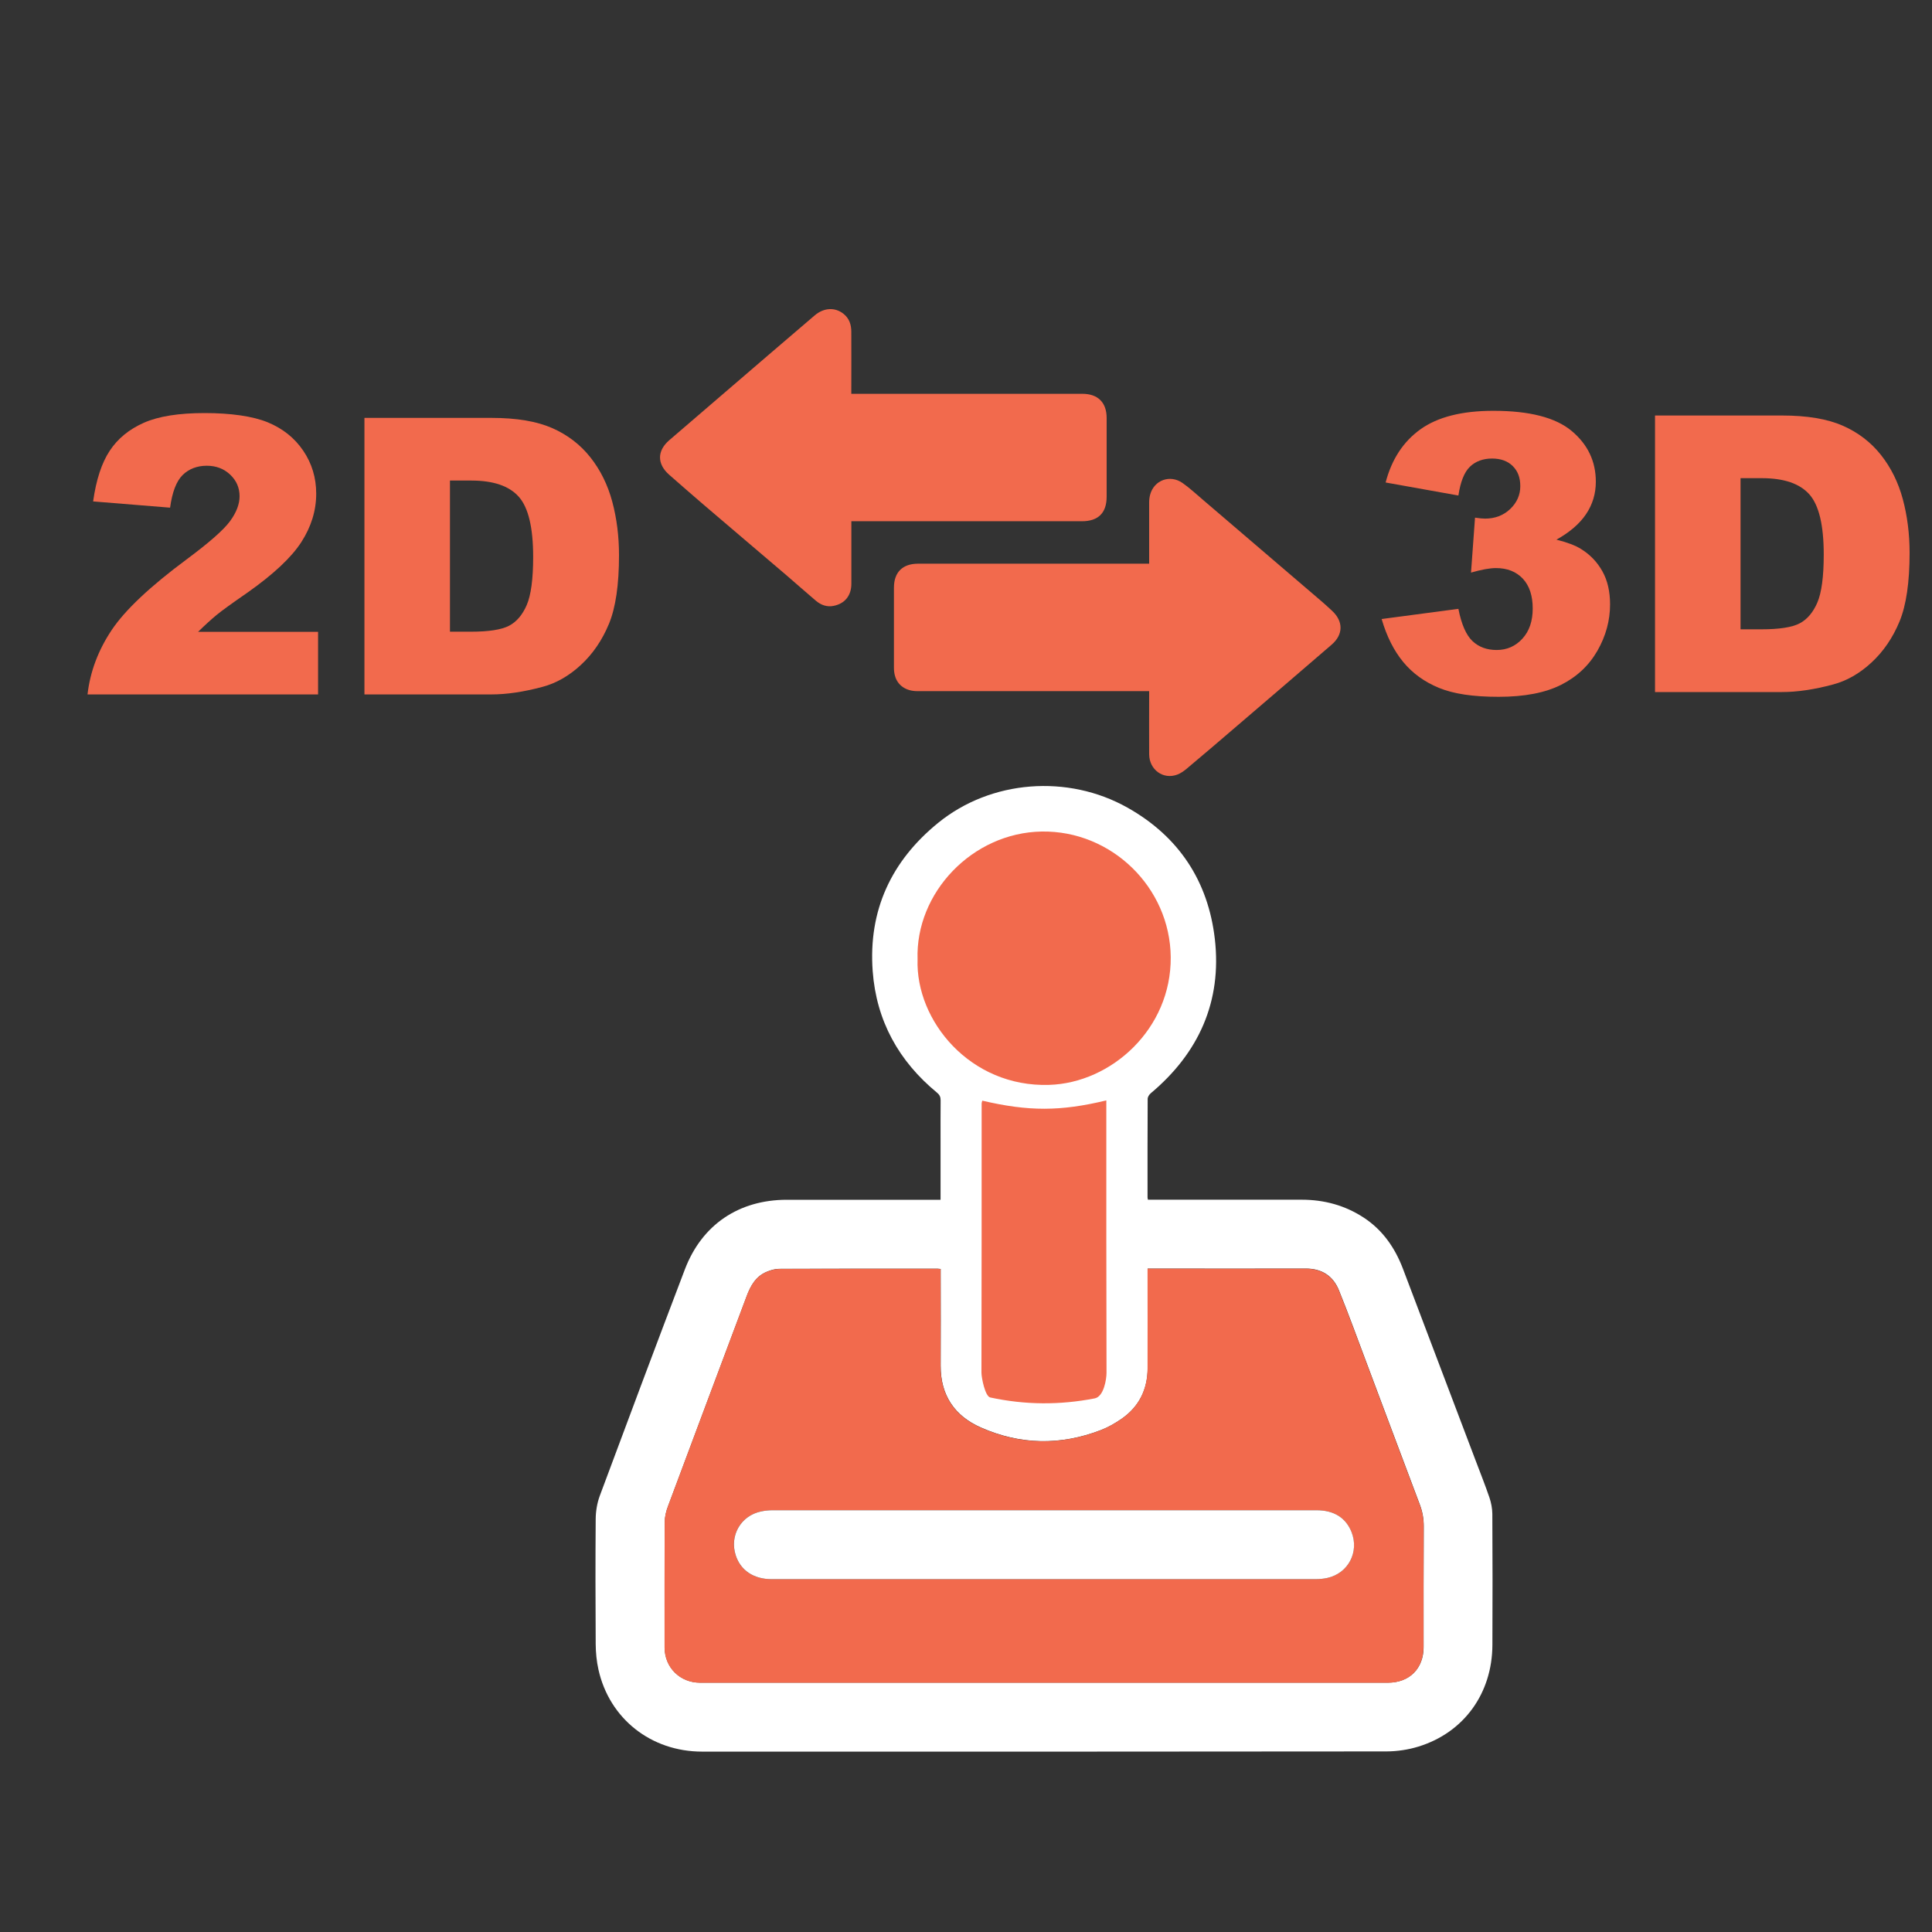 <?xml version="1.0" encoding="UTF-8"?>
<svg id="Layer_1" data-name="Layer 1" xmlns="http://www.w3.org/2000/svg" viewBox="0 0 300 300">
  <rect x="0" y="0" width="300" height="300" fill="#333333" stroke="none"/>
  <g>
    <path d="m178.44,87.54v-.62c0-2.97,0-5.94,0-8.91,0-.41.05-.83.16-1.22.61-2.23,3.07-3.15,5.01-1.8,1.12.78,2.13,1.73,3.18,2.62,5.98,5.11,11.96,10.23,17.94,15.35.72.61,1.43,1.24,2.12,1.89,1.76,1.64,1.75,3.68-.07,5.25-4.98,4.3-9.98,8.58-14.98,12.86-2.5,2.15-5.01,4.29-7.54,6.41-.43.36-.91.7-1.43.9-2.18.84-4.37-.73-4.39-3.14-.02-3.06,0-6.11,0-9.17,0-.19,0-.37,0-.64h-.67c-11.78,0-23.56,0-35.34,0-1.75,0-3.05-.89-3.46-2.38-.11-.39-.16-.81-.16-1.22-.01-4.16,0-8.31,0-12.47,0-2.39,1.34-3.72,3.75-3.72,11.71,0,23.43,0,35.14,0,.22,0,.44,0,.74,0Z" fill="#f26a4d"/>
    <path d="m132.2,61.15h.72c11.71,0,23.43,0,35.14,0,2.42,0,3.78,1.34,3.78,3.76,0,4.07,0,8.14,0,12.21,0,2.53-1.3,3.82-3.86,3.82-11.7,0-23.39,0-35.09,0-.2,0-.41,0-.69,0,0,.21,0,.39,0,.57,0,3.04,0,6.08,0,9.12,0,1.85-1,3.1-2.76,3.45-1.03.21-1.95-.13-2.73-.78-1.55-1.31-3.06-2.66-4.6-3.98-4.3-3.67-8.61-7.32-12.91-11-1.78-1.52-3.53-3.06-5.29-4.6-1.9-1.67-1.9-3.72.02-5.37,5.18-4.46,10.37-8.92,15.56-13.37,2.33-2,4.67-4.01,7.01-6,1.42-1.21,3.15-1.31,4.48-.25.9.71,1.21,1.7,1.21,2.78.02,3.01,0,6.01,0,9.02,0,.19,0,.37,0,.64Z" fill="#f26a4d"/>
  </g>
  <g>
    <path d="m49.39,107.83H13.59c.41-3.54,1.66-6.86,3.74-9.98s5.98-6.79,11.7-11.03c3.5-2.6,5.73-4.57,6.71-5.92s1.46-2.63,1.46-3.84c0-1.31-.48-2.43-1.45-3.35s-2.18-1.39-3.65-1.39-2.77.48-3.74,1.44-1.62,2.65-1.95,5.07l-11.95-.97c.47-3.36,1.33-5.98,2.58-7.87s3.01-3.33,5.29-4.34,5.42-1.51,9.45-1.51,7.47.48,9.8,1.44,4.17,2.43,5.51,4.41,2.01,4.2,2.01,6.67c0,2.62-.77,5.12-2.3,7.5s-4.32,5-8.36,7.85c-2.4,1.66-4.01,2.82-4.82,3.49s-1.76,1.53-2.86,2.61h18.63v9.73Z" fill="#f26a4d"/>
    <path d="m56.6,64.89h19.72c3.89,0,7.03.53,9.42,1.58s4.37,2.57,5.93,4.54,2.7,4.27,3.4,6.88,1.05,5.39,1.05,8.32c0,4.59-.52,8.15-1.57,10.68s-2.5,4.65-4.35,6.36-3.85,2.85-5.98,3.41c-2.91.78-5.55,1.17-7.91,1.17h-19.72v-42.95Zm13.27,9.73v23.47h3.25c2.77,0,4.75-.31,5.92-.92s2.09-1.69,2.75-3.22,1-4.02,1-7.46c0-4.55-.74-7.67-2.23-9.35s-3.95-2.52-7.38-2.52h-3.31Z" fill="#f26a4d"/>
  </g>
  <g>
    <path d="m226.44,76.94l-11.28-2.02c.94-3.59,2.74-6.35,5.41-8.26s6.44-2.87,11.32-2.87c5.61,0,9.66,1.04,12.16,3.13s3.75,4.72,3.75,7.88c0,1.86-.51,3.54-1.52,5.04s-2.55,2.82-4.6,3.96c1.66.41,2.93.89,3.81,1.44,1.43.88,2.53,2.04,3.33,3.47s1.19,3.15,1.19,5.14c0,2.5-.65,4.9-1.96,7.19s-3.19,4.06-5.65,5.3-5.69,1.86-9.7,1.86-6.99-.46-9.24-1.38-4.11-2.26-5.57-4.03-2.57-3.99-3.35-6.67l11.92-1.58c.47,2.4,1.2,4.07,2.18,5s2.24,1.39,3.76,1.39c1.6,0,2.93-.59,4-1.76s1.6-2.73,1.6-4.69-.51-3.54-1.54-4.63-2.42-1.64-4.17-1.64c-.94,0-2.23.23-3.87.7l.62-8.53c.66.1,1.18.15,1.55.15,1.56,0,2.87-.5,3.91-1.49s1.57-2.18,1.57-3.54-.39-2.35-1.17-3.13-1.86-1.17-3.22-1.17-2.55.42-3.43,1.27-1.47,2.34-1.79,4.47Z" fill="#f26a4d"/>
    <path d="m257,64.52h19.72c3.89,0,7.03.53,9.42,1.58s4.37,2.57,5.93,4.54,2.7,4.27,3.4,6.88,1.05,5.39,1.05,8.32c0,4.59-.52,8.15-1.57,10.68s-2.5,4.65-4.35,6.36-3.85,2.85-5.98,3.41c-2.91.78-5.55,1.17-7.91,1.17h-19.72v-42.95Zm13.27,9.73v23.47h3.25c2.77,0,4.75-.31,5.92-.92s2.09-1.69,2.75-3.22,1-4.02,1-7.46c0-4.55-.74-7.67-2.23-9.35s-3.95-2.52-7.38-2.52h-3.31Z" fill="#f26a4d"/>
  </g>
  <g id="YHRZrd.tif">
    <g>
      <path d="m146.05,186.29c0-3.13,0-6.14,0-9.15,0-2.09-.01-4.18.01-6.28,0-.52-.15-.85-.56-1.19-5.95-4.9-9.42-11.17-9.99-18.88-.69-9.44,2.9-17.11,10.17-23.02,8.22-6.68,20.14-7.56,29.38-2.37,8.01,4.5,12.55,11.45,13.58,20.41,1.11,9.68-2.48,17.69-9.95,23.95-.24.2-.48.57-.48.87-.03,5.11-.02,10.21-.02,15.32,0,.08.03.16.06.34.31,0,.64,0,.96,0,7.64,0,15.29,0,22.93,0,3.48,0,6.73.88,9.65,2.8,2.93,1.93,4.82,4.68,6.05,7.9,3.75,9.86,7.48,19.73,11.22,29.6.75,1.98,1.53,3.94,2.22,5.95.27.8.44,1.68.45,2.53.04,6.78.04,13.56.01,20.34-.02,7.52-4.42,13.63-11.49,15.8-1.58.49-3.29.74-4.93.75-35.43.04-70.86.04-106.29.03-7.94,0-14.4-5.11-16.1-12.73-.29-1.3-.42-2.65-.43-3.98-.04-6.47-.05-12.94,0-19.42.01-1.2.22-2.46.63-3.58,4.37-11.74,8.76-23.47,13.22-35.18,2.65-6.94,8.38-10.79,15.82-10.8,7.59-.01,15.18,0,22.77,0,.33,0,.66,0,1.09,0Zm0,10.75c-.23-.02-.34-.04-.44-.04-8.2,0-16.4-.01-24.6.02-.65,0-1.33.2-1.93.45-1.71.7-2.53,2.17-3.14,3.81-4.07,10.87-8.16,21.73-12.21,32.61-.29.76-.49,1.61-.5,2.42-.04,6.5-.02,13-.02,19.5,0,3.11,2.39,5.48,5.52,5.47.59,0,1.17,0,1.76,0,35.01,0,70.02,0,105.02,0,3.35,0,5.55-2.19,5.55-5.55,0-6.25-.02-12.5.02-18.74,0-1.17-.19-2.25-.6-3.34-2.79-7.39-5.56-14.8-8.34-22.2-1.39-3.7-2.74-7.42-4.22-11.08-.91-2.25-2.66-3.4-5.16-3.39-7.87.03-15.73,0-23.6,0h-.95v1.01c0,4.83.02,9.65,0,14.48-.02,3.29-1.34,5.96-4.05,7.84-1,.69-2.09,1.32-3.22,1.75-6.25,2.41-12.51,2.3-18.62-.4-4.08-1.8-6.28-5.01-6.25-9.61.03-4.69,0-9.37,0-14.06,0-.3,0-.6,0-.97Zm0-48.1c-.26,7.8,6.69,16.28,16.73,15.96,7.93-.25,15.54-7.14,15.46-16.25-.08-8.88-7.55-16.12-16.41-15.97-8.81.15-16.06,7.78-15.78,16.25Zm10.78,26.03c-.03.17-.06.25-.06.34,0,12.05,0,24.1-.02,36.14,0,.6.31.76.76.9,2.98.94,5.96.97,8.97.11.79-.22,1.02-.59,1.01-1.39-.03-11.74-.02-23.48-.02-35.22,0-.27,0-.55,0-.91-3.58.8-7.09.78-10.65.03Z" fill="#fff"/>
      <path d="m146.05,197.04c0,.37,0,.67,0,.97,0,4.69.02,9.37,0,14.06-.03,4.59,2.17,7.81,6.25,9.61,6.11,2.7,12.37,2.81,18.62.4,1.13-.44,2.22-1.06,3.22-1.75,2.71-1.88,4.03-4.55,4.05-7.84.02-4.83,0-9.65,0-14.48v-1.01h.95c7.87,0,15.73.02,23.6,0,2.5,0,4.25,1.14,5.16,3.39,1.48,3.66,2.83,7.38,4.22,11.08,2.78,7.4,5.54,14.8,8.34,22.2.41,1.09.61,2.17.6,3.34-.03,6.25-.01,12.5-.02,18.74,0,3.36-2.19,5.55-5.55,5.55-35.01,0-70.02,0-105.02,0-.59,0-1.17,0-1.76,0-3.12,0-5.52-2.36-5.52-5.47,0-6.5-.02-13,.02-19.5,0-.81.21-1.65.5-2.42,4.06-10.88,8.14-21.74,12.21-32.61.61-1.64,1.43-3.11,3.14-3.81.61-.25,1.29-.45,1.93-.45,8.2-.03,16.4-.02,24.6-.02.11,0,.22.02.44.04Zm16.08,48.17c14.03,0,28.06,0,42.08,0,.64,0,1.29-.05,1.9-.19,3.25-.73,4.97-4.02,3.75-7.11-.87-2.22-2.73-3.4-5.42-3.4-28.17,0-56.34,0-84.5,0-.58,0-1.17.06-1.74.18-3.16.65-4.96,3.74-3.97,6.81.75,2.34,2.79,3.71,5.55,3.71,14.11,0,28.22,0,42.34,0Z" fill="#f26a4d"/>
      <path d="m142.48,148.97c-.35-10.35,8.51-19.67,19.27-19.85,10.82-.18,19.94,8.66,20.04,19.5.1,11.12-9.19,19.54-18.88,19.84-12.26.39-20.75-9.97-20.43-19.49Z" fill="#f26a4d"/>
      <path d="m152.53,170.91c7.19,1.68,12.13,1.68,19.26-.04,0,.44,0,.78,0,1.12,0,14.48-.01,26.7.03,41.17,0,.99-.41,3.7-1.83,3.98-5.45,1.06-10.83,1.02-16.22-.14-.81-.17-1.37-3.1-1.37-3.84.04-14.86.02-26.98.03-41.84,0-.1.05-.2.1-.41Z" fill="#f26a4d"/>
      <path d="m162.13,245.21c-14.11,0-28.22,0-42.34,0-2.76,0-4.8-1.37-5.55-3.71-.99-3.07.81-6.17,3.97-6.81.57-.12,1.16-.18,1.74-.18,28.17,0,56.34,0,84.5,0,2.68,0,4.54,1.17,5.42,3.4,1.21,3.09-.51,6.38-3.75,7.11-.62.14-1.27.19-1.9.19-14.03.01-28.06,0-42.08,0Z" fill="#fff"/>
    </g>
  </g>
</svg>